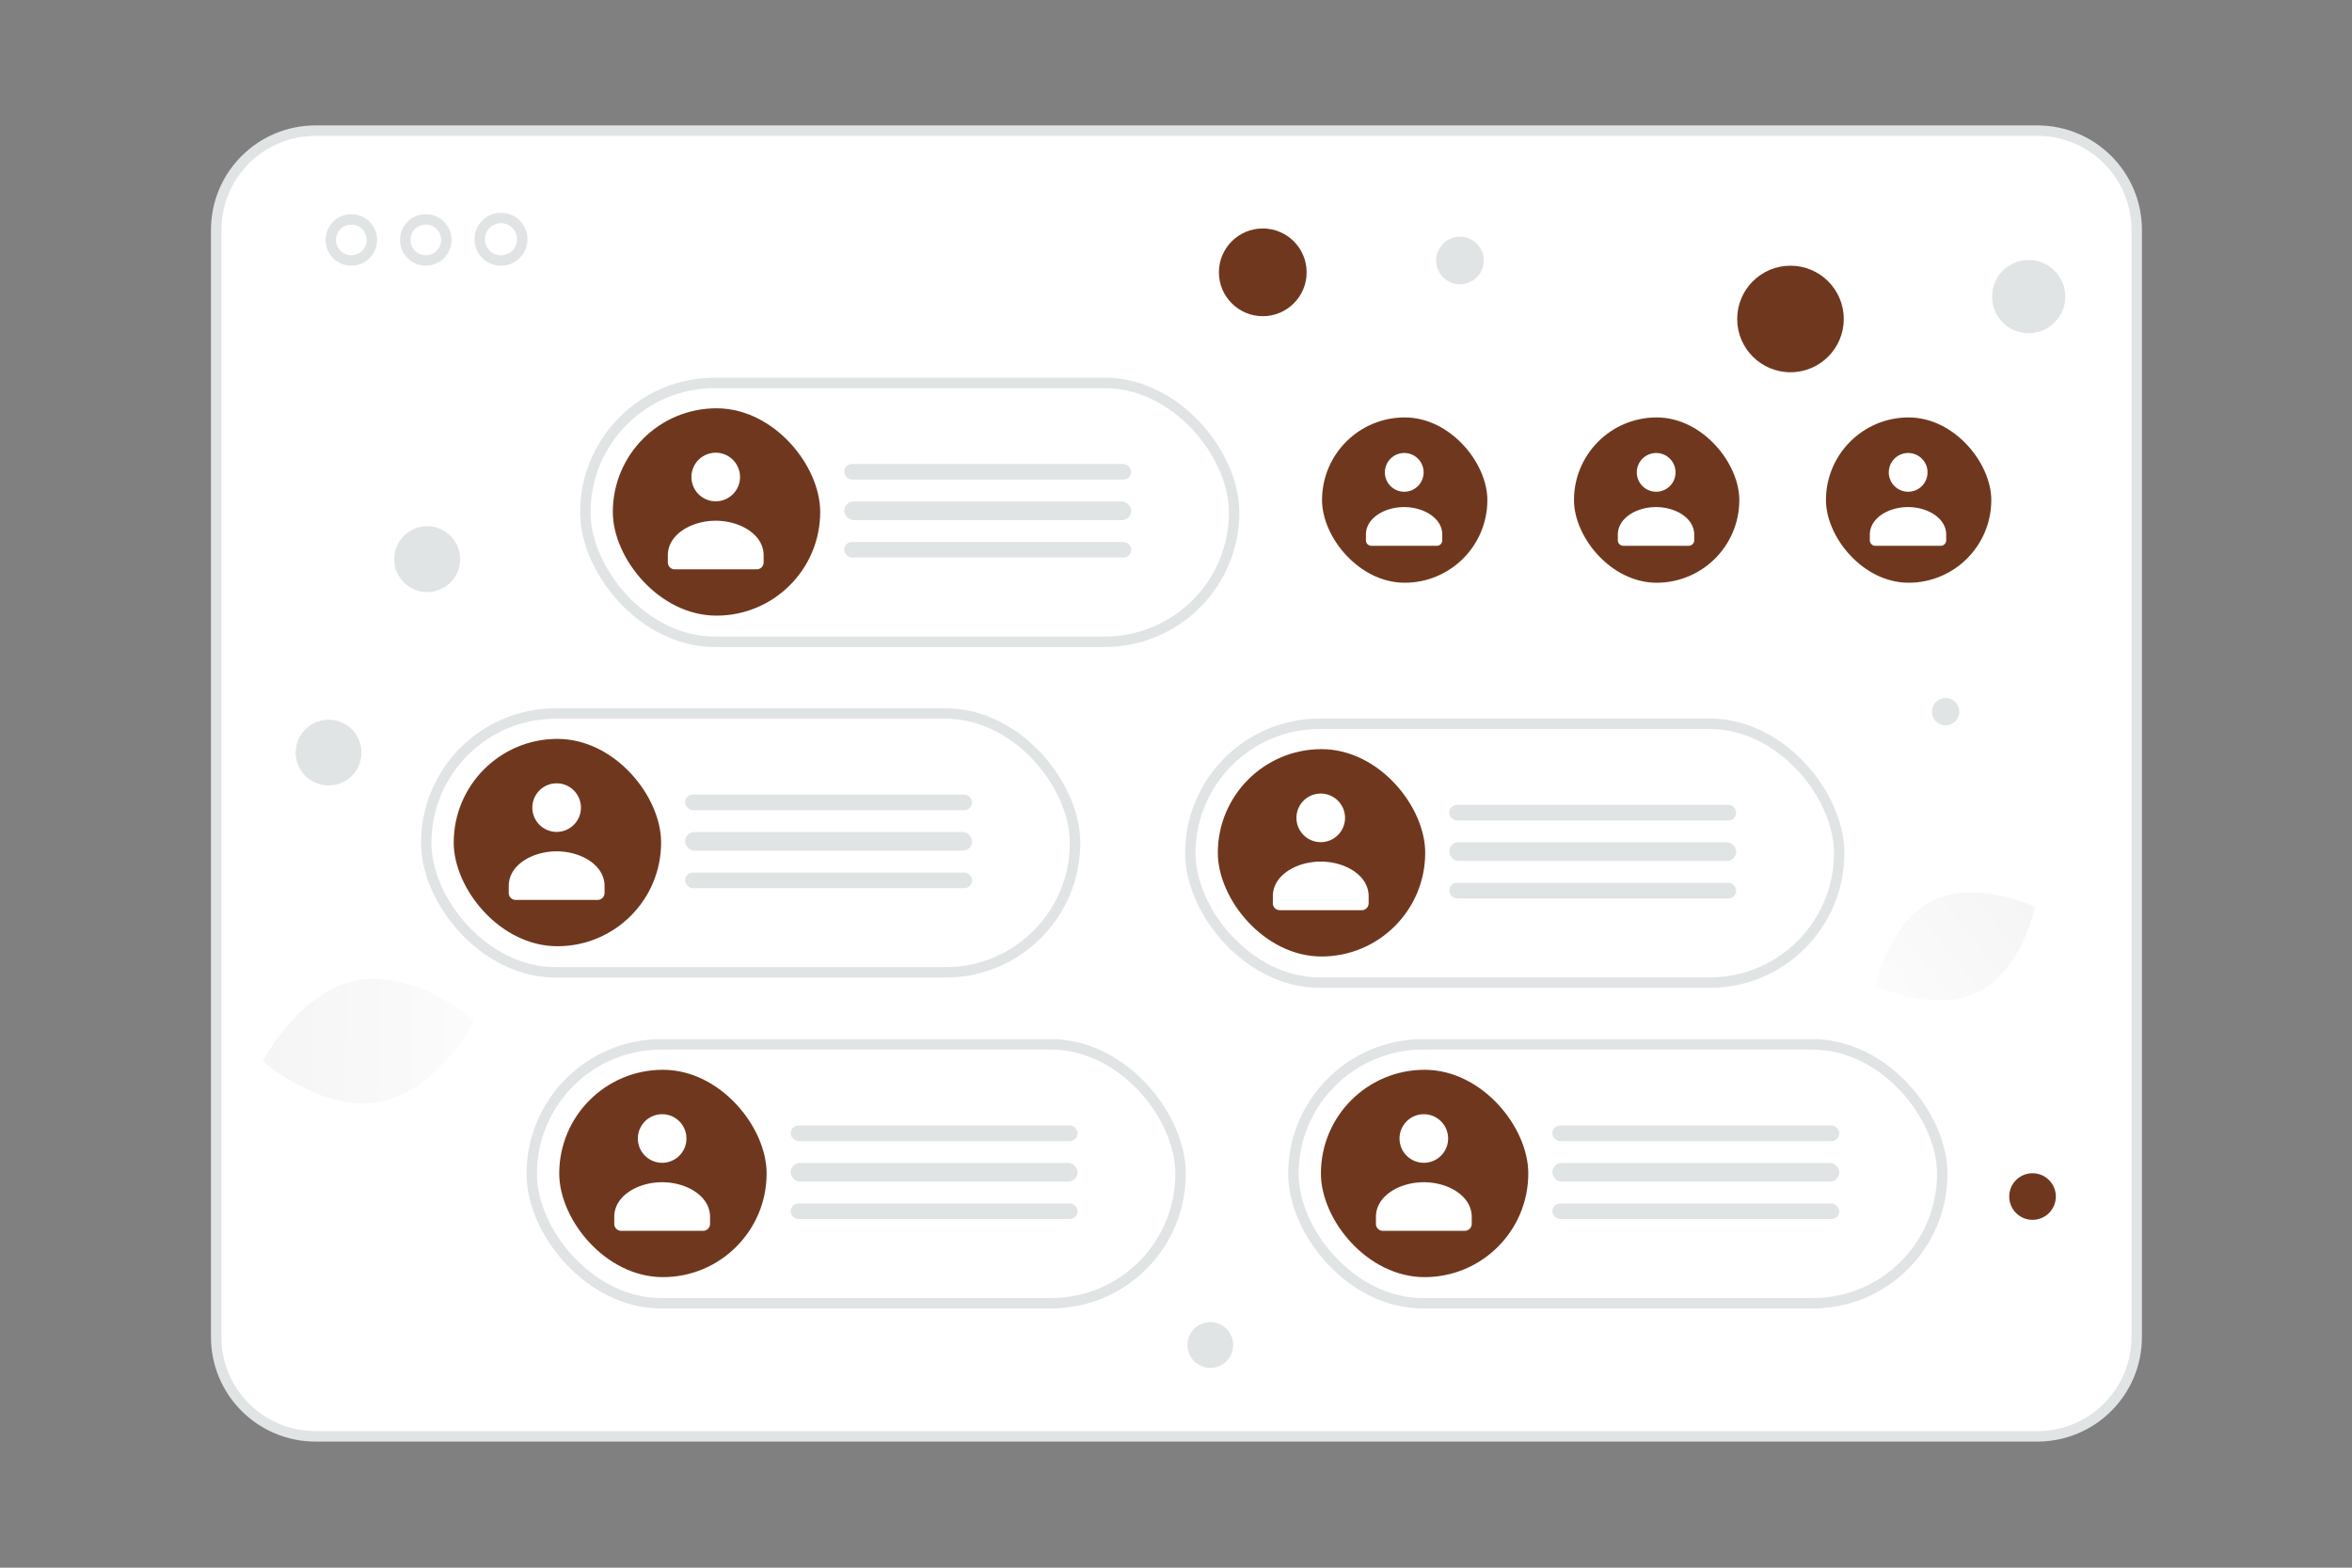<svg width="900" height="600" viewBox="0 0 900 600" fill="none" xmlns="http://www.w3.org/2000/svg"><rect x="0" y="0" width="900" height="600" fill="#808080" stroke="none"/><path fill="transparent" d="M0 0h900v600H0z"/><path d="M82.73 88c0-20.987 17.013-38 38-38h658.883c20.987 0 38 17.013 38 38v423.73c0 20.987-17.013 38-38 38H120.73c-20.987 0-38-17.013-38-38V88z" fill="#fff" stroke="#E1E4E5" stroke-width="4"/><rect x="602.287" y="159.762" width="63.265" height="63.265" rx="31.632" fill="#6f381e"/><path fill-rule="evenodd" clip-rule="evenodd" d="M648.296 204.664v2.116c0 1.167-.935 2.115-2.087 2.115h-25.048c-1.152 0-2.088-.948-2.088-2.115v-2.149c0-6.401 7.218-10.559 14.612-10.559 7.393 0 14.611 4.16 14.611 10.559m-9.372-29.141a7.412 7.412 0 1 1-10.482 10.481 7.412 7.412 0 0 1 10.482-10.481z" fill="#fff"/><rect x="698.709" y="159.762" width="63.265" height="63.265" rx="31.632" fill="#6f381e"/><path fill-rule="evenodd" clip-rule="evenodd" d="M744.719 204.664v2.116c0 1.167-.935 2.115-2.088 2.115h-25.048c-1.152 0-2.087-.948-2.087-2.115v-2.149c0-6.401 7.218-10.559 14.611-10.559 7.394 0 14.612 4.16 14.612 10.559m-9.373-29.141a7.412 7.412 0 1 1-10.482 10.481 7.412 7.412 0 0 1 10.482-10.481z" fill="#fff"/><rect x="505.882" y="159.762" width="63.265" height="63.265" rx="31.632" fill="#6f381e"/><path fill-rule="evenodd" clip-rule="evenodd" d="M551.891 204.664v2.116c0 1.167-.935 2.115-2.087 2.115h-25.048c-1.152 0-2.087-.948-2.087-2.115v-2.149c0-6.401 7.218-10.559 14.611-10.559 7.393 0 14.611 4.16 14.611 10.559m-9.372-29.141a7.412 7.412 0 1 1-10.482 10.481 7.412 7.412 0 0 1 10.482-10.481z" fill="#fff"/><rect x="163.093" y="273.078" width="248.284" height="99.075" rx="49.537" fill="#fff" stroke="#E1E4E5" stroke-width="4"/><rect x="173.62" y="282.795" width="79.355" height="79.355" rx="39.677" fill="#6f381e"/><path fill-rule="evenodd" clip-rule="evenodd" d="M231.328 339.117v2.653c0 1.464-1.173 2.653-2.618 2.653h-31.419c-1.445 0-2.618-1.189-2.618-2.653v-2.696c0-8.028 9.054-13.244 18.327-13.244 9.274 0 18.328 5.219 18.328 13.244m-11.754-36.551c3.63 3.63 3.63 9.516 0 13.147-3.631 3.63-9.517 3.63-13.147 0a9.295 9.295 0 0 1 0-13.147 9.295 9.295 0 0 1 13.147 0z" fill="#fff"/><rect x="262.168" y="304.114" width="109.818" height="5.968" rx="2.984" fill="#E1E4E5"/><rect x="262.168" y="318.438" width="109.818" height="7.162" rx="3.581" fill="#E1E4E5"/><rect x="262.168" y="333.956" width="109.818" height="5.968" rx="2.984" fill="#E1E4E5"/><rect x="455.479" y="277.003" width="248.284" height="99.075" rx="49.537" fill="#fff" stroke="#E1E4E5" stroke-width="4"/><rect x="466.006" y="286.72" width="79.355" height="79.355" rx="39.677" fill="#6f381e"/><path fill-rule="evenodd" clip-rule="evenodd" d="M523.714 343.042v2.653c0 1.464-1.173 2.653-2.618 2.653h-31.418c-1.446 0-2.619-1.189-2.619-2.653v-2.696c0-8.028 9.054-13.244 18.328-13.244 9.273 0 18.327 5.219 18.327 13.244m-11.753-36.551a9.297 9.297 0 1 1-13.15 13.147 9.297 9.297 0 0 1 13.15-13.147z" fill="#fff"/><rect x="554.555" y="308.039" width="109.818" height="5.968" rx="2.984" fill="#E1E4E5"/><rect x="554.554" y="322.363" width="109.818" height="7.162" rx="3.581" fill="#E1E4E5"/><rect x="554.554" y="337.881" width="109.818" height="5.968" rx="2.984" fill="#E1E4E5"/><rect x="494.925" y="399.723" width="248.284" height="99.075" rx="49.537" fill="#fff" stroke="#E1E4E5" stroke-width="4"/><rect x="505.452" y="409.439" width="79.355" height="79.355" rx="39.677" fill="#6f381e"/><path fill-rule="evenodd" clip-rule="evenodd" d="M563.16 465.761v2.653c0 1.465-1.173 2.653-2.619 2.653h-31.418c-1.445 0-2.618-1.188-2.618-2.653v-2.696c0-8.028 9.054-13.244 18.327-13.244 9.274 0 18.328 5.219 18.328 13.244m-11.754-36.551a9.295 9.295 0 0 1 0 13.147 9.295 9.295 0 0 1-13.147 0c-3.63-3.63-3.63-9.516 0-13.147 3.631-3.63 9.517-3.63 13.147 0z" fill="#fff"/><rect x="594" y="430.758" width="109.818" height="5.968" rx="2.984" fill="#E1E4E5"/><rect x="594" y="445.082" width="109.818" height="7.162" rx="3.581" fill="#E1E4E5"/><rect x="594" y="460.6" width="109.818" height="5.968" rx="2.984" fill="#E1E4E5"/><rect x="203.467" y="399.723" width="248.284" height="99.075" rx="49.537" fill="#fff" stroke="#E1E4E5" stroke-width="4"/><rect x="213.993" y="409.439" width="79.355" height="79.355" rx="39.677" fill="#6f381e"/><path fill-rule="evenodd" clip-rule="evenodd" d="M271.701 465.761v2.653c0 1.465-1.173 2.653-2.618 2.653h-31.418c-1.446 0-2.618-1.188-2.618-2.653v-2.696c0-8.028 9.053-13.244 18.327-13.244 9.274 0 18.327 5.219 18.327 13.244m-11.753-36.551c3.63 3.631 3.63 9.517 0 13.147a9.295 9.295 0 0 1-13.147 0 9.295 9.295 0 0 1 0-13.147c3.63-3.63 9.516-3.63 13.147 0z" fill="#fff"/><rect x="302.542" y="430.758" width="109.818" height="5.968" rx="2.984" fill="#E1E4E5"/><rect x="302.541" y="445.082" width="109.818" height="7.162" rx="3.581" fill="#E1E4E5"/><rect x="302.541" y="460.6" width="109.818" height="5.968" rx="2.984" fill="#E1E4E5"/><rect x="223.97" y="146.549" width="248.284" height="99.075" rx="49.537" fill="#fff" stroke="#E1E4E5" stroke-width="4"/><rect x="234.497" y="156.266" width="79.355" height="79.355" rx="39.677" fill="#6f381e"/><path fill-rule="evenodd" clip-rule="evenodd" d="M292.205 212.588v2.653c0 1.464-1.173 2.653-2.618 2.653h-31.418c-1.446 0-2.619-1.189-2.619-2.653v-2.696c0-8.028 9.054-13.244 18.328-13.244 9.273 0 18.327 5.218 18.327 13.244m-11.753-36.551a9.297 9.297 0 1 1-13.15 13.147 9.297 9.297 0 0 1 13.15-13.147z" fill="#fff"/><rect x="323.046" y="177.584" width="109.818" height="5.968" rx="2.984" fill="#E1E4E5"/><rect x="323.045" y="191.909" width="109.818" height="7.162" rx="3.581" fill="#E1E4E5"/><rect x="323.045" y="207.427" width="109.818" height="5.968" rx="2.984" fill="#E1E4E5"/><circle cx="134.437" cy="91.828" r="7.861" fill="#fff" stroke="#E1E4E5" stroke-width="4"/><circle cx="162.925" cy="91.828" r="7.861" fill="#fff" stroke="#E1E4E5" stroke-width="4"/><circle cx="191.699" cy="91.569" r="8.146" fill="#fff" stroke="#E1E4E5" stroke-width="4"/><path d="M756.904 379.734c-16.843 8.355-39.198-2.388-39.198-2.388s4.968-24.285 21.82-32.628c16.844-8.356 39.19 2.376 39.19 2.376s-4.968 24.285-21.812 32.64z" fill="url(#a)"/><path d="M145.468 421.662c22.343-4.274 36.022-30.983 36.022-30.983s-22.556-19.764-44.899-15.473c-22.343 4.273-36.023 30.964-36.023 30.964s22.557 19.765 44.9 15.492z" fill="url(#b)"/><circle cx="685.133" cy="122.081" r="20.39" transform="rotate(180 685.133 122.081)" fill="#6f381e"/><circle cx="483.205" cy="104.231" r="16.786" transform="rotate(180 483.205 104.231)" fill="#6f381e"/><circle r="8.921" transform="matrix(-1 0 0 1 777.755 457.95)" fill="#6f381e"/><circle r="8.766" transform="matrix(-1 0 0 1 463.132 514.772)" fill="#E1E4E5"/><circle r="12.609" transform="matrix(-1 0 0 1 163.464 214.009)" fill="#E1E4E5"/><circle r="14.018" transform="matrix(-1 0 0 1 776.279 113.517)" fill="#E1E4E5"/><circle r="12.588" transform="scale(1 -1) rotate(-75 -124.823 -225.948)" fill="#E1E4E5"/><circle r="5.239" transform="matrix(-1 0 0 1 744.49 272.381)" fill="#E1E4E5"/><circle r="9.113" transform="scale(1 -1) rotate(-75 214.364 -413.883)" fill="#E1E4E5"/><defs><linearGradient id="a" x1="692.224" y1="405.796" x2="831.148" y2="295.907" gradientUnits="userSpaceOnUse"><stop stop-color="#fff"/><stop offset="1" stop-color="#EEE"/></linearGradient><linearGradient id="b" x1="226.86" y1="399.448" x2="12.594" y2="395.213" gradientUnits="userSpaceOnUse"><stop stop-color="#fff"/><stop offset="1" stop-color="#EEE"/></linearGradient></defs></svg>